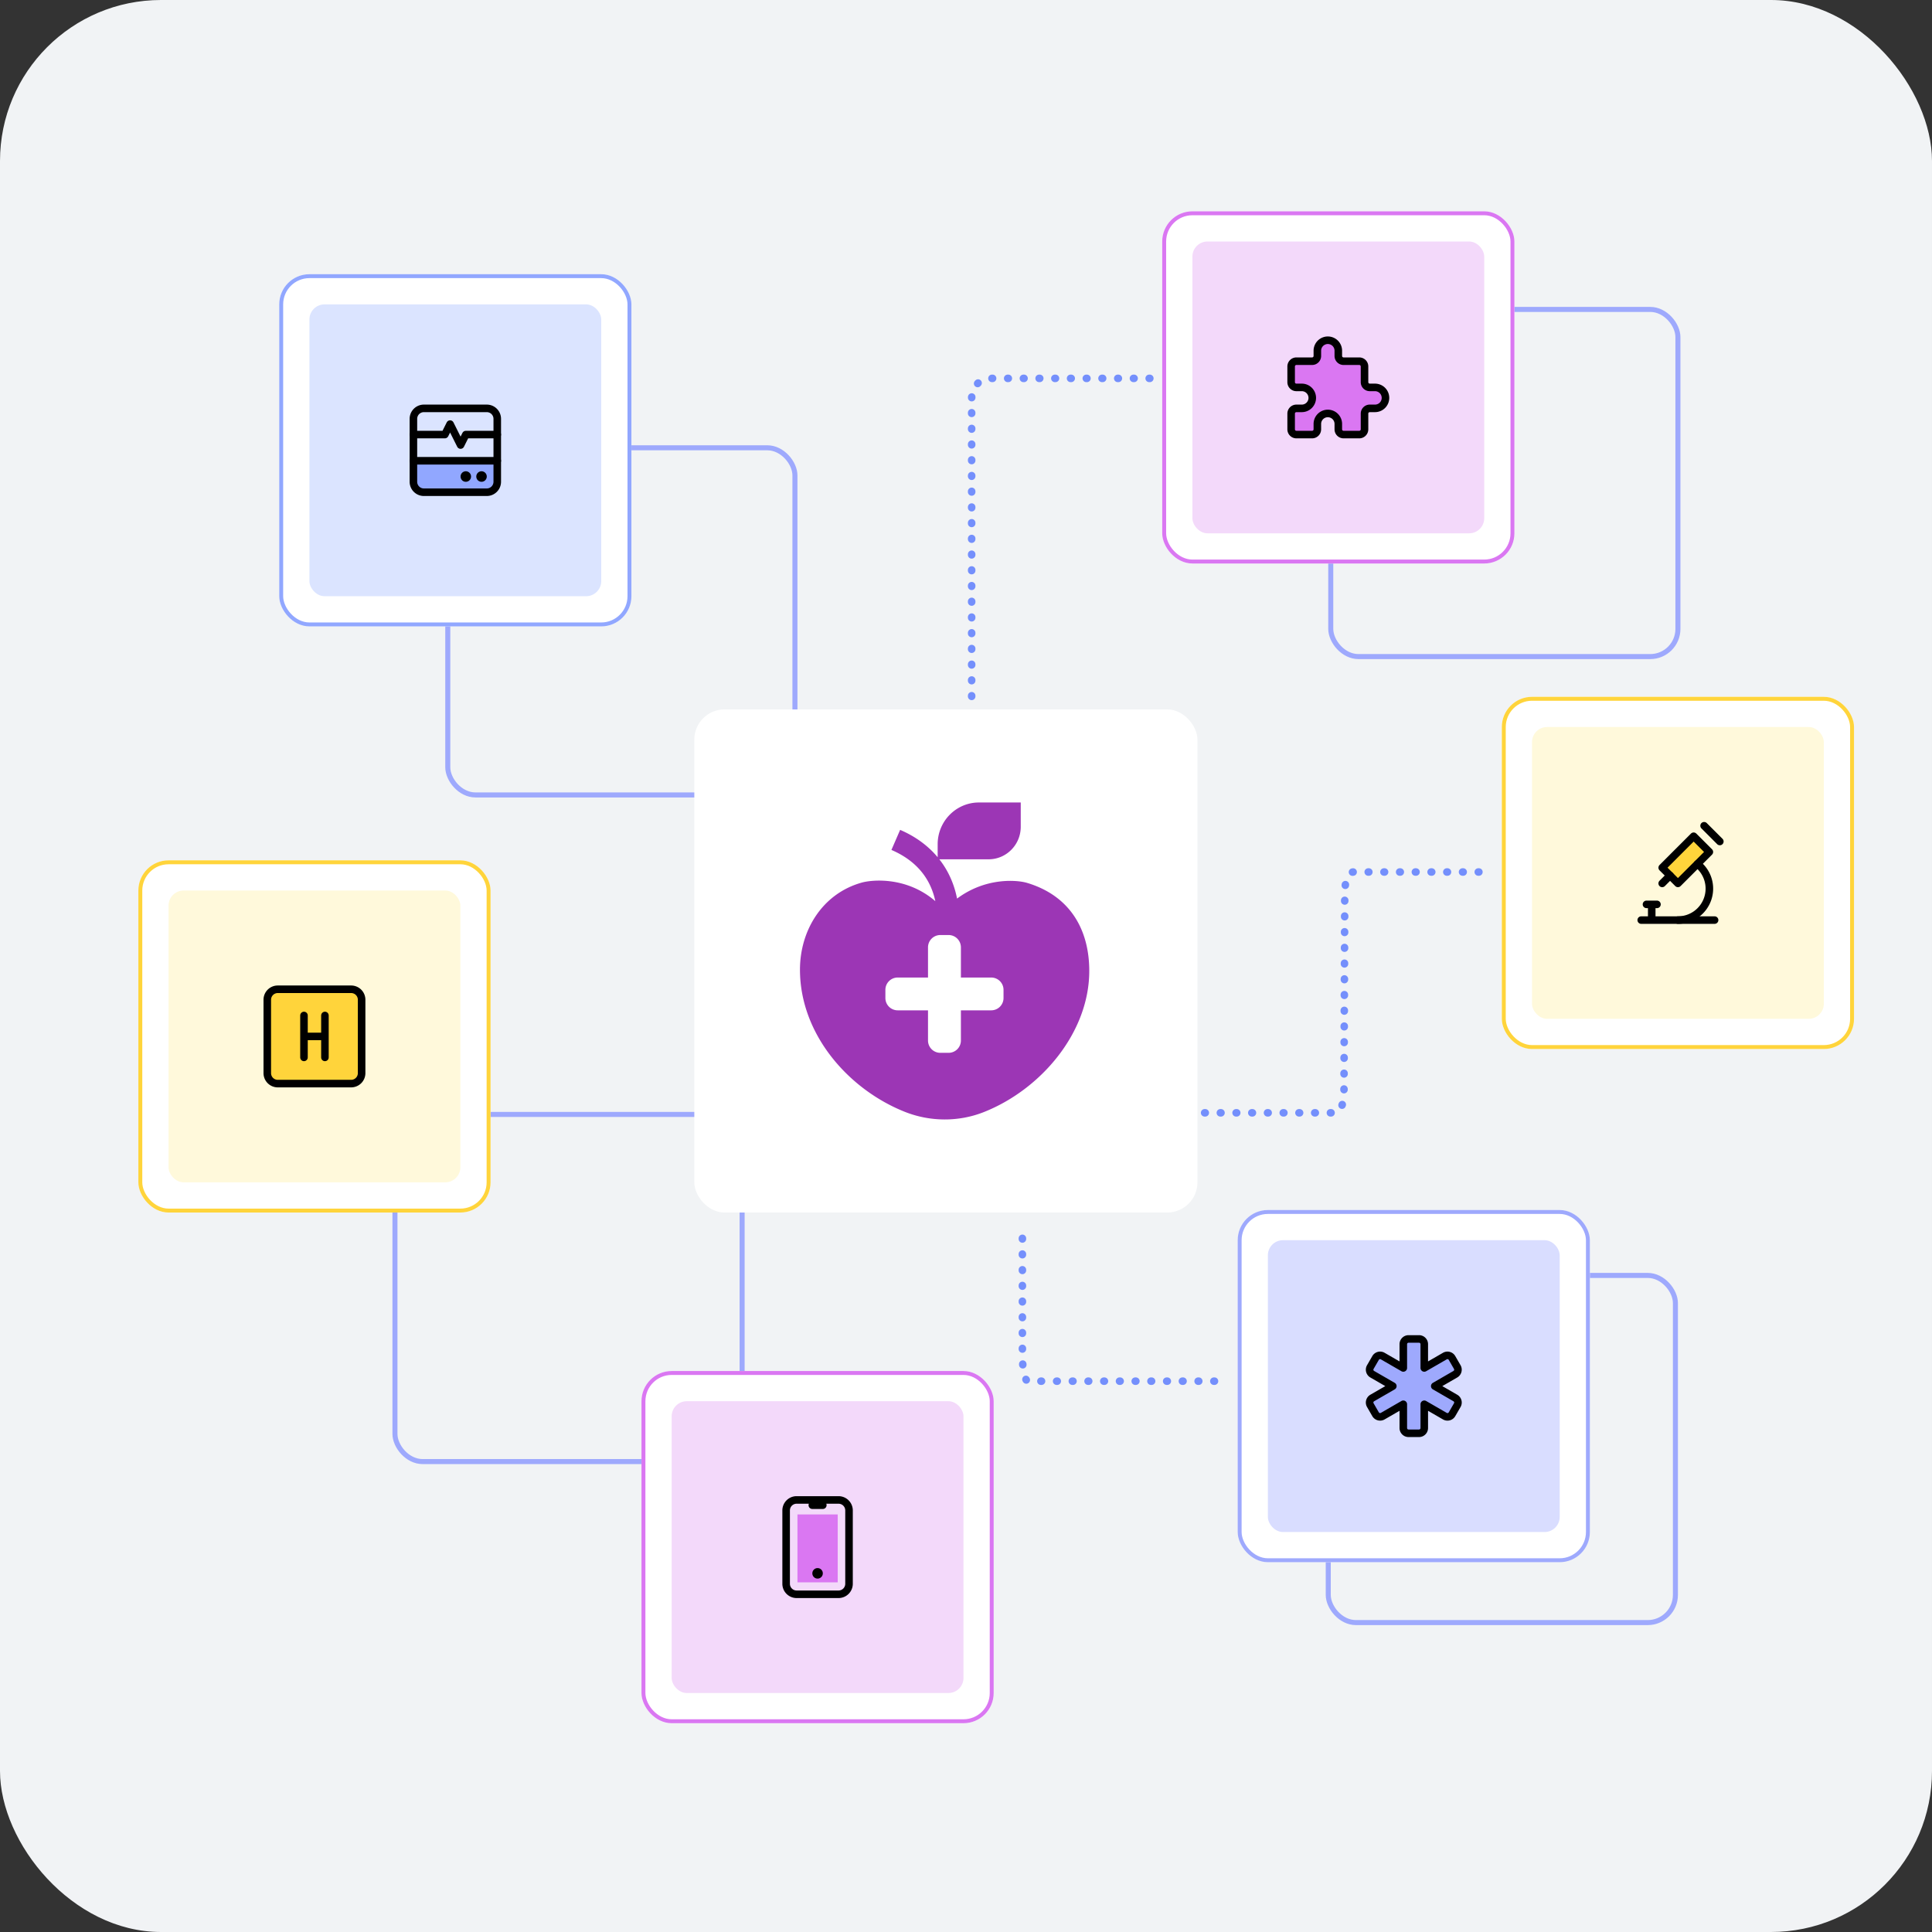<svg width="768" height="768" fill="none" xmlns="http://www.w3.org/2000/svg"><rect width="100%" height="100%" fill="#333333" stroke="none"/><rect style="fill:#f1f3f5;fill-opacity:1;stroke-width:1.054" width="768" height="768" rx="64" ry="64"/><rect x="178" y="178" width="138" height="138" rx="11" stroke="#9ea9fd" stroke-width="2"/><rect x="157" y="443" width="138" height="138" rx="11" stroke="#9ea9fd" stroke-width="2"/><rect x="528" y="507" width="138" height="138" rx="11" stroke="#9ea9fd" stroke-width="2"/><rect x="529" y="123" width="138" height="138" rx="11" stroke="#9ea9fd" stroke-width="2"/><rect x="276" y="282" width="200" height="200" rx="12" fill="#fff"/><path d="M408.203 350.941c-3.705-1.102-16.234-2.347-27.754 6.263-1.161-5.883-3.538-11.147-7.052-15.618h19.589c7.052 0 12.776-5.795 12.776-12.922V319h-16.624c-9.055 0-16.401 7.436-16.401 16.593v5.169c-3.792-4.551-8.801-8.245-14.922-10.877l-3.459 7.975c11.003 4.741 15.781 12.502 17.451 20.366-11.305-9.759-24.916-8.609-29.344-7.356-15.67 4.439-24.463 19.058-24.463 34.58 0 25.686 19.255 47.591 41.659 56.509 10.049 3.996 21.418 4.083 31.475.088 22.666-8.991 41.945-31.608 41.866-56.264-.056-16.505-7.839-29.8-24.789-34.842zm-9.286 45.791a4.896 4.896 0 0 1-4.905 4.891h-12.037v12.003a4.896 4.896 0 0 1-4.905 4.891h-3.267a4.896 4.896 0 0 1-4.906-4.891v-12.003h-12.036a4.896 4.896 0 0 1-4.906-4.891v-3.259a4.896 4.896 0 0 1 4.906-4.891h12.036v-12.003a4.896 4.896 0 0 1 4.906-4.891h3.267a4.896 4.896 0 0 1 4.905 4.891v12.003h12.037a4.896 4.896 0 0 1 4.905 4.891z" fill="#560153" style="fill:#9c36b5;fill-opacity:1"/><g clip-path="url(#a)" transform="translate(-408 66)"><rect x="900" y="415" width="140" height="140" rx="12" fill="#fff"/><rect x="912" y="427" width="116" height="116" rx="6" fill="#d9ddff"/><g clip-path="url(#b)"><path d="M972.087 466.25a2.083 2.083 0 0 1 2.083 2.083v9.448l8.184-4.723a2.082 2.082 0 0 1 2.845.763l2.084 3.608a2.085 2.085 0 0 1-.763 2.846L978.339 485l8.181 4.727a2.08 2.08 0 0 1 .763 2.846l-2.084 3.608a2.08 2.08 0 0 1-2.845.763l-8.184-4.727v9.45a2.083 2.083 0 0 1-2.083 2.083h-4.167a2.083 2.083 0 0 1-2.083-2.083v-9.45l-8.183 4.725a2.086 2.086 0 0 1-2.846-.763l-2.084-3.608a2.085 2.085 0 0 1 .763-2.846l8.181-4.725-8.181-4.725a2.08 2.08 0 0 1-.763-2.846l2.084-3.608a2.08 2.08 0 0 1 2.846-.763l8.183 4.723v-9.448a2.083 2.083 0 0 1 2.083-2.083z" fill="#9ea9fd" stroke="#000" stroke-width="3" stroke-linecap="round" stroke-linejoin="round"/></g></g><rect x="492.78" y="481.78" width="138.44" height="138.44" rx="11.22" stroke="#9ea9fd" stroke-width="1.56"/><g clip-path="url(#c)" transform="translate(-244 52)"><rect x="706" y="32" width="140" height="140" rx="12" fill="#fff"/><rect x="718" y="44" width="116" height="116" rx="6" fill="#f3d9fa"/><g clip-path="url(#d)"><path d="M759.333 91.583h6.25a2.081 2.081 0 0 0 2.084-2.083v-2.083a4.168 4.168 0 0 1 7.113-2.947 4.168 4.168 0 0 1 1.22 2.947V89.5a2.082 2.082 0 0 0 2.083 2.083h6.25a2.081 2.081 0 0 1 2.084 2.084v6.25A2.083 2.083 0 0 0 788.5 102h2.083a4.17 4.17 0 0 1 2.947 1.22 4.17 4.17 0 0 1 0 5.893 4.17 4.17 0 0 1-2.947 1.22H788.5a2.082 2.082 0 0 0-2.083 2.084v6.25a2.084 2.084 0 0 1-2.084 2.083h-6.25a2.083 2.083 0 0 1-2.083-2.083v-2.084a4.167 4.167 0 1 0-8.333 0v2.084a2.084 2.084 0 0 1-2.084 2.083h-6.25a2.083 2.083 0 0 1-2.083-2.083v-6.25a2.084 2.084 0 0 1 2.083-2.084h2.084a4.167 4.167 0 1 0 0-8.333h-2.084a2.083 2.083 0 0 1-2.083-2.083v-6.25a2.082 2.082 0 0 1 2.083-2.084z" fill="#da77f2" stroke="#000" stroke-width="3" stroke-linecap="round" stroke-linejoin="round"/></g></g><rect x="462.78" y="84.78" width="138.44" height="138.44" rx="11.22" stroke="#da77f2" stroke-width="1.56"/><g clip-path="url(#e)" transform="translate(-22 82)"><rect x="277" y="463" width="140" height="140" rx="12" fill="#fff"/><rect x="289" y="475" width="116" height="116" rx="6" fill="#f3d9fa"/><g clip-path="url(#f)"><path fill="#da77f2" d="M339 520h16v27h-16z"/><path d="M334.5 518.417a4.17 4.17 0 0 1 1.22-2.947 4.17 4.17 0 0 1 2.947-1.22h16.666a4.17 4.17 0 0 1 2.947 1.22 4.17 4.17 0 0 1 1.22 2.947v29.166a4.17 4.17 0 0 1-1.22 2.947 4.17 4.17 0 0 1-2.947 1.22h-16.666a4.17 4.17 0 0 1-2.947-1.22 4.17 4.17 0 0 1-1.22-2.947zm10.414-2.083h4.167" stroke="#000" stroke-width="3" stroke-linecap="round" stroke-linejoin="round"/><path d="M347 543.416v.022" stroke="#000" stroke-width="4.167" stroke-linecap="round" stroke-linejoin="round"/></g></g><rect x="255.78" y="545.78" width="138.44" height="138.44" rx="11.22" stroke="#da77f2" stroke-width="1.56"/><g clip-path="url(#g)" transform="translate(-22 82)"><rect x="77" y="260" width="140" height="140" rx="12" fill="#fff"/><rect x="89" y="272" width="116" height="116" rx="6" fill="#fff9db"/><g clip-path="url(#h)" stroke="#000" stroke-width="3" stroke-linecap="round" stroke-linejoin="round"><path d="M128.25 315.417a4.17 4.17 0 0 1 1.22-2.947 4.17 4.17 0 0 1 2.947-1.22h29.166a4.17 4.17 0 0 1 2.947 1.22 4.17 4.17 0 0 1 1.22 2.947v29.166a4.17 4.17 0 0 1-1.22 2.947 4.17 4.17 0 0 1-2.947 1.22h-29.166a4.17 4.17 0 0 1-2.947-1.22 4.17 4.17 0 0 1-1.22-2.947z" fill="#ffd43b"/><path d="M142.836 338.333v-16.667m8.328 16.667v-16.667M142.836 330h8.333"/></g></g><rect x="55.78" y="342.78" width="138.44" height="138.44" rx="11.22" stroke="#ffd43b" stroke-width="1.56"/><g clip-path="url(#i)" transform="translate(-162 52)"><rect x="273" y="57" width="140" height="140" rx="12" fill="#fff"/><rect x="285" y="69" width="116" height="116" rx="6" fill="#dbe4ff"/><g clip-path="url(#j)"><path fill="#91a7ff" d="M326 132h33v11h-33z"/><path d="M326.336 114.501a4.17 4.17 0 0 1 1.22-2.947 4.17 4.17 0 0 1 2.947-1.22h25a4.168 4.168 0 0 1 4.166 4.167v25a4.167 4.167 0 0 1-4.166 4.166h-25a4.167 4.167 0 0 1-4.167-4.166z" stroke="#000" stroke-width="3" stroke-linecap="round" stroke-linejoin="round"/><path d="M326.336 120.751h12.5l2.083-4.167 4.167 8.333 2.083-4.166h12.5m-33.333 10.415h33.333" stroke="#000" stroke-width="3" stroke-linecap="round" stroke-linejoin="round"/><path d="M347.164 137.416v.021m6.25-.021v.021" stroke="#000" stroke-width="4.167" stroke-linecap="round" stroke-linejoin="round"/></g></g><rect x="111.78" y="109.78" width="138.44" height="138.44" rx="11.22" stroke="#91a7ff" stroke-width="1.56"/><g clip-path="url(#k)" transform="translate(-398 112)"><rect x="995" y="165" width="140" height="140" rx="12" fill="#fff"/><rect x="1007" y="177" width="116" height="116" rx="6" fill="#fff9db"/><g clip-path="url(#l)" stroke="#000" stroke-width="3" stroke-linecap="round" stroke-linejoin="round"><path d="M1050.41 253.75h29.17m-27.08-6.25h4.17m-2.08 0v6.25"/><path d="m1058.75 232.916 6.25 6.25 12.5-12.5-6.25-6.25z" fill="#ffd43b"/><path d="m1061.87 236.041-3.12 3.125m16.66-22.916 6.25 6.25M1065 253.75c2.6.001 5.13-.809 7.25-2.315a12.508 12.508 0 0 0 4.75-13.696 12.505 12.505 0 0 0-4.26-6.305"/></g></g><rect x="597.78" y="277.78" width="138.44" height="138.44" rx="11.22" stroke="#ffd43b" stroke-width="1.56"/><path d="M478.864 442.362h51.969c1.877 0 3.403-3.565 3.42-7.988l.307-79.748c.017-4.423 1.543-7.988 3.42-7.988h55.453M482.777 549.036H408.63c-1.22 0-2.21-4.619-2.21-10.316v-51.163M386.25 276.82V158.372c0-4.398 3.197-7.963 7.14-7.963h67.818" stroke="#748ffc" stroke-width="3" stroke-linecap="round" stroke-dasharray="0.25, 6"/><defs><clipPath id="a"><rect x="900" y="415" width="140" height="140" rx="12" fill="#fff"/></clipPath><clipPath id="b"><path fill="#fff" transform="translate(945 460)" d="M0 0h50v50H0z"/></clipPath><clipPath id="c"><rect x="706" y="32" width="140" height="140" rx="12" fill="#fff"/></clipPath><clipPath id="d"><path fill="#fff" transform="translate(751 77)" d="M0 0h50v50H0z"/></clipPath><clipPath id="e"><rect x="277" y="463" width="140" height="140" rx="12" fill="#fff"/></clipPath><clipPath id="f"><path fill="#fff" transform="translate(322 508)" d="M0 0h50v50H0z"/></clipPath><clipPath id="g"><rect x="77" y="260" width="140" height="140" rx="12" fill="#fff"/></clipPath><clipPath id="h"><path fill="#fff" transform="translate(122 305)" d="M0 0h50v50H0z"/></clipPath><clipPath id="i"><rect x="273" y="57" width="140" height="140" rx="12" fill="#fff"/></clipPath><clipPath id="j"><path fill="#fff" transform="translate(318 102)" d="M0 0h50v50H0z"/></clipPath><clipPath id="k"><rect x="995" y="165" width="140" height="140" rx="12" fill="#fff"/></clipPath><clipPath id="l"><path fill="#fff" transform="translate(1040 210)" d="M0 0h50v50H0z"/></clipPath></defs></svg>